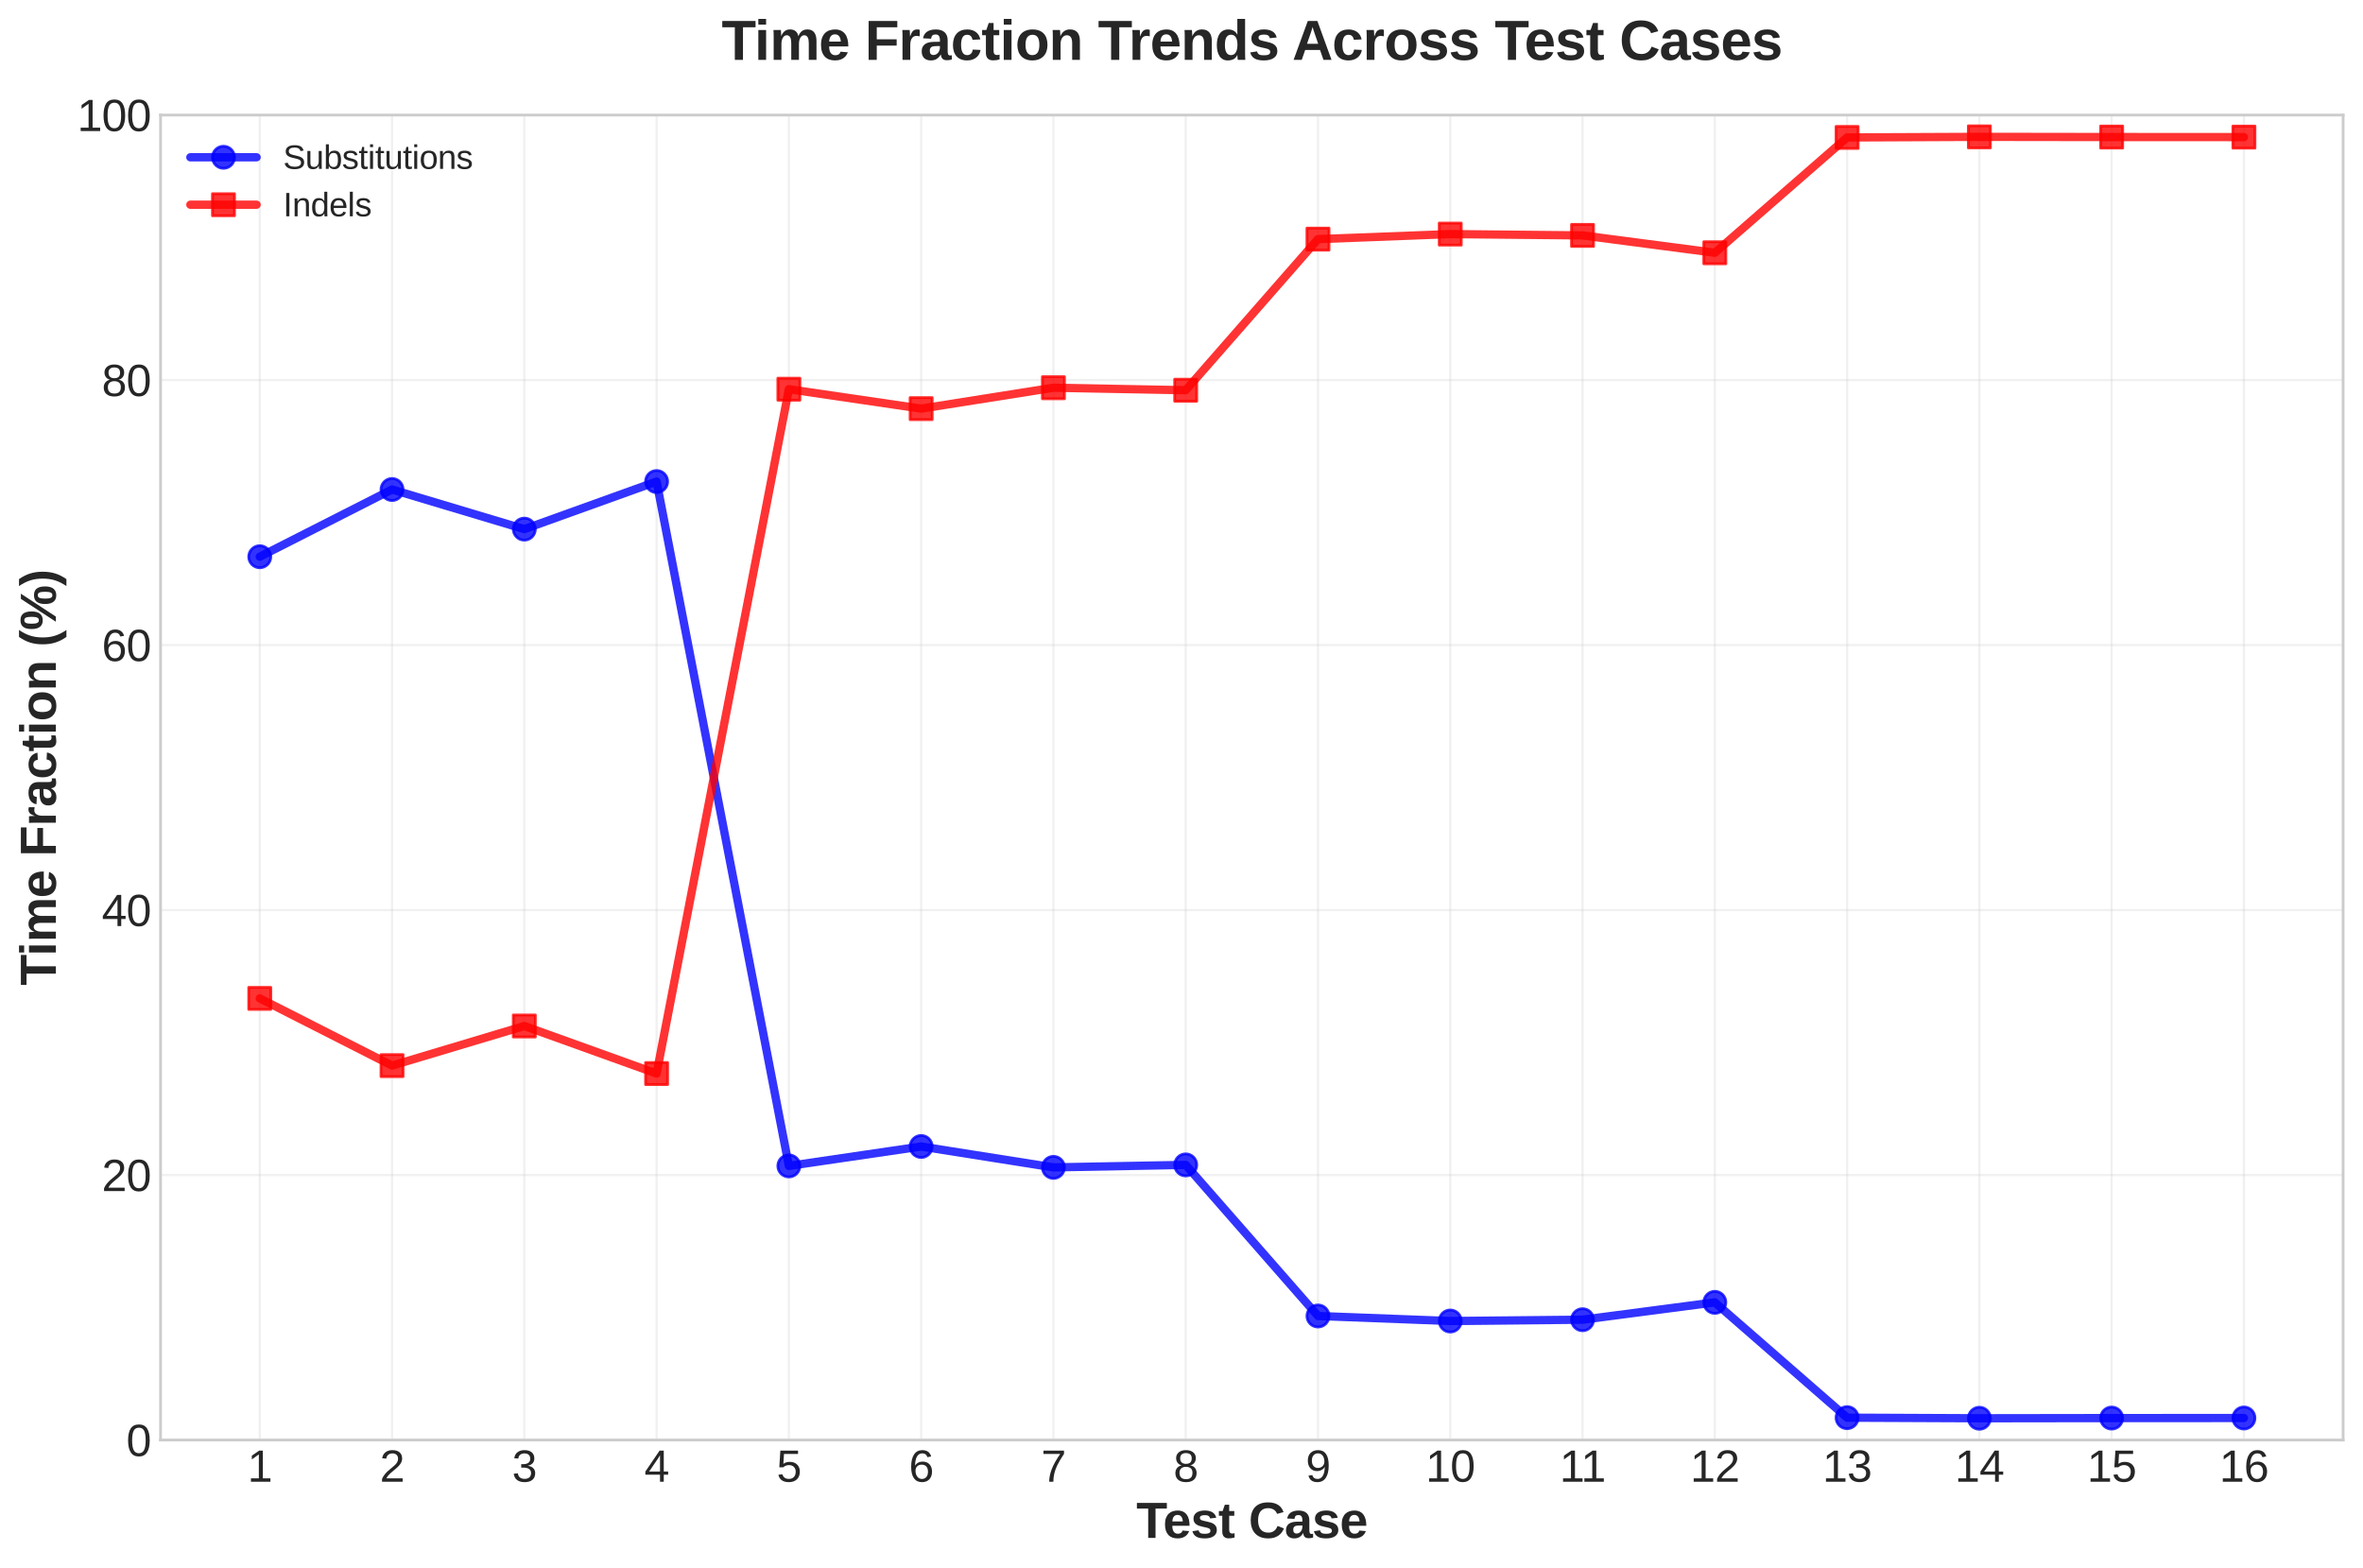 <?xml version="1.0" encoding="utf-8" standalone="no"?>
<!DOCTYPE svg PUBLIC "-//W3C//DTD SVG 1.1//EN"
  "http://www.w3.org/Graphics/SVG/1.1/DTD/svg11.dtd">
<svg xmlns:xlink="http://www.w3.org/1999/xlink" width="856.172pt" height="568.188pt" viewBox="0 0 856.172 568.188" xmlns="http://www.w3.org/2000/svg" version="1.1">
 <defs>
  <style type="text/css">*{stroke-linejoin: round; stroke-linecap: butt}</style>
 </defs>
 <g id="figure_1">
  <g id="patch_1">
   <path d="M 0 568.188 
L 856.172 568.188 
L 856.172 0 
L 0 0 
z
" style="fill: #ffffff"/>
  </g>
  <g id="axes_1">
   <g id="patch_2">
    <path d="M 58.172 521.794 
L 848.972 521.794 
L 848.972 41.694 
L 58.172 41.694 
z
" style="fill: #ffffff"/>
   </g>
   <g id="matplotlib.axis_1">
    <g id="xtick_1">
     <g id="line2d_1">
      <path d="M 94.117 521.794 
L 94.117 41.694 
" clip-path="url(#pdb2949c40f)" style="fill: none; stroke: #cccccc; stroke-opacity: 0.3; stroke-width: 0.8; stroke-linecap: round"/>
     </g>
     <g id="line2d_2"/>
     <g id="text_1">
      <!-- 1 -->
      <g style="fill: #262626" transform="translate(89.669 536.889) scale(0.16 -0.16)">
       <defs>
        <path id="LiberationSans-31" d="M 488 0 
L 488 478 
L 1609 478 
L 1609 3866 
L 616 3156 
L 616 3688 
L 1656 4403 
L 2175 4403 
L 2175 478 
L 3247 478 
L 3247 0 
L 488 0 
z
" transform="scale(0.016)"/>
       </defs>
       <use xlink:href="#LiberationSans-31"/>
      </g>
     </g>
    </g>
    <g id="xtick_2">
     <g id="line2d_3">
      <path d="M 142.045 521.794 
L 142.045 41.694 
" clip-path="url(#pdb2949c40f)" style="fill: none; stroke: #cccccc; stroke-opacity: 0.3; stroke-width: 0.8; stroke-linecap: round"/>
     </g>
     <g id="line2d_4"/>
     <g id="text_2">
      <!-- 2 -->
      <g style="fill: #262626" transform="translate(137.596 536.889) scale(0.16 -0.16)">
       <defs>
        <path id="LiberationSans-32" d="M 322 0 
L 322 397 
Q 481 763 711 1042 
Q 941 1322 1194 1548 
Q 1447 1775 1695 1969 
Q 1944 2163 2144 2356 
Q 2344 2550 2467 2762 
Q 2591 2975 2591 3244 
Q 2591 3606 2378 3806 
Q 2166 4006 1788 4006 
Q 1428 4006 1195 3811 
Q 963 3616 922 3263 
L 347 3316 
Q 409 3844 795 4156 
Q 1181 4469 1788 4469 
Q 2453 4469 2811 4155 
Q 3169 3841 3169 3263 
Q 3169 3006 3051 2753 
Q 2934 2500 2703 2247 
Q 2472 1994 1819 1463 
Q 1459 1169 1246 933 
Q 1034 697 941 478 
L 3238 478 
L 3238 0 
L 322 0 
z
" transform="scale(0.016)"/>
       </defs>
       <use xlink:href="#LiberationSans-32"/>
      </g>
     </g>
    </g>
    <g id="xtick_3">
     <g id="line2d_5">
      <path d="M 189.972 521.794 
L 189.972 41.694 
" clip-path="url(#pdb2949c40f)" style="fill: none; stroke: #cccccc; stroke-opacity: 0.3; stroke-width: 0.8; stroke-linecap: round"/>
     </g>
     <g id="line2d_6"/>
     <g id="text_3">
      <!-- 3 -->
      <g style="fill: #262626" transform="translate(185.523 536.889) scale(0.16 -0.16)">
       <defs>
        <path id="LiberationSans-33" d="M 3278 1216 
Q 3278 606 2890 271 
Q 2503 -63 1784 -63 
Q 1116 -63 717 239 
Q 319 541 244 1131 
L 825 1184 
Q 938 403 1784 403 
Q 2209 403 2451 612 
Q 2694 822 2694 1234 
Q 2694 1594 2417 1795 
Q 2141 1997 1619 1997 
L 1300 1997 
L 1300 2484 
L 1606 2484 
Q 2069 2484 2323 2686 
Q 2578 2888 2578 3244 
Q 2578 3597 2370 3801 
Q 2163 4006 1753 4006 
Q 1381 4006 1151 3815 
Q 922 3625 884 3278 
L 319 3322 
Q 381 3863 767 4166 
Q 1153 4469 1759 4469 
Q 2422 4469 2789 4161 
Q 3156 3853 3156 3303 
Q 3156 2881 2920 2617 
Q 2684 2353 2234 2259 
L 2234 2247 
Q 2728 2194 3003 1916 
Q 3278 1638 3278 1216 
z
" transform="scale(0.016)"/>
       </defs>
       <use xlink:href="#LiberationSans-33"/>
      </g>
     </g>
    </g>
    <g id="xtick_4">
     <g id="line2d_7">
      <path d="M 237.899 521.794 
L 237.899 41.694 
" clip-path="url(#pdb2949c40f)" style="fill: none; stroke: #cccccc; stroke-opacity: 0.3; stroke-width: 0.8; stroke-linecap: round"/>
     </g>
     <g id="line2d_8"/>
     <g id="text_4">
      <!-- 4 -->
      <g style="fill: #262626" transform="translate(233.45 536.889) scale(0.16 -0.16)">
       <defs>
        <path id="LiberationSans-34" d="M 2753 997 
L 2753 0 
L 2222 0 
L 2222 997 
L 147 997 
L 147 1434 
L 2163 4403 
L 2753 4403 
L 2753 1441 
L 3372 1441 
L 3372 997 
L 2753 997 
z
M 2222 3769 
Q 2216 3750 2134 3603 
Q 2053 3456 2013 3397 
L 884 1734 
L 716 1503 
L 666 1441 
L 2222 1441 
L 2222 3769 
z
" transform="scale(0.016)"/>
       </defs>
       <use xlink:href="#LiberationSans-34"/>
      </g>
     </g>
    </g>
    <g id="xtick_5">
     <g id="line2d_9">
      <path d="M 285.826 521.794 
L 285.826 41.694 
" clip-path="url(#pdb2949c40f)" style="fill: none; stroke: #cccccc; stroke-opacity: 0.3; stroke-width: 0.8; stroke-linecap: round"/>
     </g>
     <g id="line2d_10"/>
     <g id="text_5">
      <!-- 5 -->
      <g style="fill: #262626" transform="translate(281.378 536.889) scale(0.16 -0.16)">
       <defs>
        <path id="LiberationSans-35" d="M 3291 1434 
Q 3291 738 2877 337 
Q 2463 -63 1728 -63 
Q 1113 -63 734 206 
Q 356 475 256 984 
L 825 1050 
Q 1003 397 1741 397 
Q 2194 397 2450 670 
Q 2706 944 2706 1422 
Q 2706 1838 2448 2094 
Q 2191 2350 1753 2350 
Q 1525 2350 1328 2278 
Q 1131 2206 934 2034 
L 384 2034 
L 531 4403 
L 3034 4403 
L 3034 3925 
L 1044 3925 
L 959 2528 
Q 1325 2809 1869 2809 
Q 2519 2809 2905 2428 
Q 3291 2047 3291 1434 
z
" transform="scale(0.016)"/>
       </defs>
       <use xlink:href="#LiberationSans-35"/>
      </g>
     </g>
    </g>
    <g id="xtick_6">
     <g id="line2d_11">
      <path d="M 333.754 521.794 
L 333.754 41.694 
" clip-path="url(#pdb2949c40f)" style="fill: none; stroke: #cccccc; stroke-opacity: 0.3; stroke-width: 0.8; stroke-linecap: round"/>
     </g>
     <g id="line2d_12"/>
     <g id="text_6">
      <!-- 6 -->
      <g style="fill: #262626" transform="translate(329.305 536.889) scale(0.16 -0.16)">
       <defs>
        <path id="LiberationSans-36" d="M 3278 1441 
Q 3278 744 2900 340 
Q 2522 -63 1856 -63 
Q 1113 -63 719 490 
Q 325 1044 325 2100 
Q 325 3244 734 3856 
Q 1144 4469 1900 4469 
Q 2897 4469 3156 3572 
L 2619 3475 
Q 2453 4013 1894 4013 
Q 1413 4013 1148 3564 
Q 884 3116 884 2266 
Q 1038 2550 1316 2698 
Q 1594 2847 1953 2847 
Q 2563 2847 2920 2465 
Q 3278 2084 3278 1441 
z
M 2706 1416 
Q 2706 1894 2472 2153 
Q 2238 2413 1819 2413 
Q 1425 2413 1183 2183 
Q 941 1953 941 1550 
Q 941 1041 1192 716 
Q 1444 391 1838 391 
Q 2244 391 2475 664 
Q 2706 938 2706 1416 
z
" transform="scale(0.016)"/>
       </defs>
       <use xlink:href="#LiberationSans-36"/>
      </g>
     </g>
    </g>
    <g id="xtick_7">
     <g id="line2d_13">
      <path d="M 381.681 521.794 
L 381.681 41.694 
" clip-path="url(#pdb2949c40f)" style="fill: none; stroke: #cccccc; stroke-opacity: 0.3; stroke-width: 0.8; stroke-linecap: round"/>
     </g>
     <g id="line2d_14"/>
     <g id="text_7">
      <!-- 7 -->
      <g style="fill: #262626" transform="translate(377.232 536.889) scale(0.16 -0.16)">
       <defs>
        <path id="LiberationSans-37" d="M 3238 3947 
Q 2563 2916 2284 2331 
Q 2006 1747 1867 1178 
Q 1728 609 1728 0 
L 1141 0 
Q 1141 844 1498 1776 
Q 1856 2709 2694 3925 
L 328 3925 
L 328 4403 
L 3238 4403 
L 3238 3947 
z
" transform="scale(0.016)"/>
       </defs>
       <use xlink:href="#LiberationSans-37"/>
      </g>
     </g>
    </g>
    <g id="xtick_8">
     <g id="line2d_15">
      <path d="M 429.608 521.794 
L 429.608 41.694 
" clip-path="url(#pdb2949c40f)" style="fill: none; stroke: #cccccc; stroke-opacity: 0.3; stroke-width: 0.8; stroke-linecap: round"/>
     </g>
     <g id="line2d_16"/>
     <g id="text_8">
      <!-- 8 -->
      <g style="fill: #262626" transform="translate(425.159 536.889) scale(0.16 -0.16)">
       <defs>
        <path id="LiberationSans-38" d="M 3281 1228 
Q 3281 619 2893 278 
Q 2506 -63 1781 -63 
Q 1075 -63 676 271 
Q 278 606 278 1222 
Q 278 1653 525 1947 
Q 772 2241 1156 2303 
L 1156 2316 
Q 797 2400 589 2681 
Q 381 2963 381 3341 
Q 381 3844 757 4156 
Q 1134 4469 1769 4469 
Q 2419 4469 2795 4162 
Q 3172 3856 3172 3334 
Q 3172 2956 2962 2675 
Q 2753 2394 2391 2322 
L 2391 2309 
Q 2813 2241 3047 1952 
Q 3281 1663 3281 1228 
z
M 2588 3303 
Q 2588 4050 1769 4050 
Q 1372 4050 1164 3862 
Q 956 3675 956 3303 
Q 956 2925 1170 2726 
Q 1384 2528 1775 2528 
Q 2172 2528 2380 2711 
Q 2588 2894 2588 3303 
z
M 2697 1281 
Q 2697 1691 2453 1898 
Q 2209 2106 1769 2106 
Q 1341 2106 1100 1882 
Q 859 1659 859 1269 
Q 859 359 1788 359 
Q 2247 359 2472 579 
Q 2697 800 2697 1281 
z
" transform="scale(0.016)"/>
       </defs>
       <use xlink:href="#LiberationSans-38"/>
      </g>
     </g>
    </g>
    <g id="xtick_9">
     <g id="line2d_17">
      <path d="M 477.536 521.794 
L 477.536 41.694 
" clip-path="url(#pdb2949c40f)" style="fill: none; stroke: #cccccc; stroke-opacity: 0.3; stroke-width: 0.8; stroke-linecap: round"/>
     </g>
     <g id="line2d_18"/>
     <g id="text_9">
      <!-- 9 -->
      <g style="fill: #262626" transform="translate(473.087 536.889) scale(0.16 -0.16)">
       <defs>
        <path id="LiberationSans-39" d="M 3256 2291 
Q 3256 1156 2842 546 
Q 2428 -63 1663 -63 
Q 1147 -63 836 154 
Q 525 372 391 856 
L 928 941 
Q 1097 391 1672 391 
Q 2156 391 2422 841 
Q 2688 1291 2700 2125 
Q 2575 1844 2272 1673 
Q 1969 1503 1606 1503 
Q 1013 1503 656 1909 
Q 300 2316 300 2988 
Q 300 3678 687 4073 
Q 1075 4469 1766 4469 
Q 2500 4469 2878 3925 
Q 3256 3381 3256 2291 
z
M 2644 2834 
Q 2644 3366 2400 3689 
Q 2156 4013 1747 4013 
Q 1341 4013 1106 3736 
Q 872 3459 872 2988 
Q 872 2506 1106 2226 
Q 1341 1947 1741 1947 
Q 1984 1947 2193 2058 
Q 2403 2169 2523 2372 
Q 2644 2575 2644 2834 
z
" transform="scale(0.016)"/>
       </defs>
       <use xlink:href="#LiberationSans-39"/>
      </g>
     </g>
    </g>
    <g id="xtick_10">
     <g id="line2d_19">
      <path d="M 525.463 521.794 
L 525.463 41.694 
" clip-path="url(#pdb2949c40f)" style="fill: none; stroke: #cccccc; stroke-opacity: 0.3; stroke-width: 0.8; stroke-linecap: round"/>
     </g>
     <g id="line2d_20"/>
     <g id="text_10">
      <!-- 10 -->
      <g style="fill: #262626" transform="translate(516.565 536.889) scale(0.16 -0.16)">
       <defs>
        <path id="LiberationSans-30" d="M 3309 2203 
Q 3309 1100 2920 518 
Q 2531 -63 1772 -63 
Q 1013 -63 631 515 
Q 250 1094 250 2203 
Q 250 3338 620 3903 
Q 991 4469 1791 4469 
Q 2569 4469 2939 3897 
Q 3309 3325 3309 2203 
z
M 2738 2203 
Q 2738 3156 2517 3584 
Q 2297 4013 1791 4013 
Q 1272 4013 1045 3591 
Q 819 3169 819 2203 
Q 819 1266 1048 831 
Q 1278 397 1778 397 
Q 2275 397 2506 840 
Q 2738 1284 2738 2203 
z
" transform="scale(0.016)"/>
       </defs>
       <use xlink:href="#LiberationSans-31"/>
       <use xlink:href="#LiberationSans-30" transform="translate(55.615 0)"/>
      </g>
     </g>
    </g>
    <g id="xtick_11">
     <g id="line2d_21">
      <path d="M 573.39 521.794 
L 573.39 41.694 
" clip-path="url(#pdb2949c40f)" style="fill: none; stroke: #cccccc; stroke-opacity: 0.3; stroke-width: 0.8; stroke-linecap: round"/>
     </g>
     <g id="line2d_22"/>
     <g id="text_11">
      <!-- 11 -->
      <g style="fill: #262626" transform="translate(565.083 536.889) scale(0.16 -0.16)">
       <use xlink:href="#LiberationSans-31"/>
       <use xlink:href="#LiberationSans-31" transform="translate(48.24 0)"/>
      </g>
     </g>
    </g>
    <g id="xtick_12">
     <g id="line2d_23">
      <path d="M 621.317 521.794 
L 621.317 41.694 
" clip-path="url(#pdb2949c40f)" style="fill: none; stroke: #cccccc; stroke-opacity: 0.3; stroke-width: 0.8; stroke-linecap: round"/>
     </g>
     <g id="line2d_24"/>
     <g id="text_12">
      <!-- 12 -->
      <g style="fill: #262626" transform="translate(612.42 536.889) scale(0.16 -0.16)">
       <use xlink:href="#LiberationSans-31"/>
       <use xlink:href="#LiberationSans-32" transform="translate(55.615 0)"/>
      </g>
     </g>
    </g>
    <g id="xtick_13">
     <g id="line2d_25">
      <path d="M 669.245 521.794 
L 669.245 41.694 
" clip-path="url(#pdb2949c40f)" style="fill: none; stroke: #cccccc; stroke-opacity: 0.3; stroke-width: 0.8; stroke-linecap: round"/>
     </g>
     <g id="line2d_26"/>
     <g id="text_13">
      <!-- 13 -->
      <g style="fill: #262626" transform="translate(660.347 536.889) scale(0.16 -0.16)">
       <use xlink:href="#LiberationSans-31"/>
       <use xlink:href="#LiberationSans-33" transform="translate(55.615 0)"/>
      </g>
     </g>
    </g>
    <g id="xtick_14">
     <g id="line2d_27">
      <path d="M 717.172 521.794 
L 717.172 41.694 
" clip-path="url(#pdb2949c40f)" style="fill: none; stroke: #cccccc; stroke-opacity: 0.3; stroke-width: 0.8; stroke-linecap: round"/>
     </g>
     <g id="line2d_28"/>
     <g id="text_14">
      <!-- 14 -->
      <g style="fill: #262626" transform="translate(708.274 536.889) scale(0.16 -0.16)">
       <use xlink:href="#LiberationSans-31"/>
       <use xlink:href="#LiberationSans-34" transform="translate(55.615 0)"/>
      </g>
     </g>
    </g>
    <g id="xtick_15">
     <g id="line2d_29">
      <path d="M 765.099 521.794 
L 765.099 41.694 
" clip-path="url(#pdb2949c40f)" style="fill: none; stroke: #cccccc; stroke-opacity: 0.3; stroke-width: 0.8; stroke-linecap: round"/>
     </g>
     <g id="line2d_30"/>
     <g id="text_15">
      <!-- 15 -->
      <g style="fill: #262626" transform="translate(756.202 536.889) scale(0.16 -0.16)">
       <use xlink:href="#LiberationSans-31"/>
       <use xlink:href="#LiberationSans-35" transform="translate(55.615 0)"/>
      </g>
     </g>
    </g>
    <g id="xtick_16">
     <g id="line2d_31">
      <path d="M 813.026 521.794 
L 813.026 41.694 
" clip-path="url(#pdb2949c40f)" style="fill: none; stroke: #cccccc; stroke-opacity: 0.3; stroke-width: 0.8; stroke-linecap: round"/>
     </g>
     <g id="line2d_32"/>
     <g id="text_16">
      <!-- 16 -->
      <g style="fill: #262626" transform="translate(804.129 536.889) scale(0.16 -0.16)">
       <use xlink:href="#LiberationSans-31"/>
       <use xlink:href="#LiberationSans-36" transform="translate(55.615 0)"/>
      </g>
     </g>
    </g>
    <g id="xtick_17">
     <g id="line2d_33"/>
    </g>
    <g id="xtick_18">
     <g id="line2d_34"/>
    </g>
    <g id="xtick_19">
     <g id="line2d_35"/>
    </g>
    <g id="xtick_20">
     <g id="line2d_36"/>
    </g>
    <g id="xtick_21">
     <g id="line2d_37"/>
    </g>
    <g id="xtick_22">
     <g id="line2d_38"/>
    </g>
    <g id="xtick_23">
     <g id="line2d_39"/>
    </g>
    <g id="xtick_24">
     <g id="line2d_40"/>
    </g>
    <g id="xtick_25">
     <g id="line2d_41"/>
    </g>
    <g id="xtick_26">
     <g id="line2d_42"/>
    </g>
    <g id="xtick_27">
     <g id="line2d_43"/>
    </g>
    <g id="xtick_28">
     <g id="line2d_44"/>
    </g>
    <g id="xtick_29">
     <g id="line2d_45"/>
    </g>
    <g id="xtick_30">
     <g id="line2d_46"/>
    </g>
    <g id="xtick_31">
     <g id="line2d_47"/>
    </g>
    <g id="xtick_32">
     <g id="line2d_48"/>
    </g>
    <g id="xtick_33">
     <g id="line2d_49"/>
    </g>
    <g id="xtick_34">
     <g id="line2d_50"/>
    </g>
    <g id="xtick_35">
     <g id="line2d_51"/>
    </g>
    <g id="xtick_36">
     <g id="line2d_52"/>
    </g>
    <g id="xtick_37">
     <g id="line2d_53"/>
    </g>
    <g id="xtick_38">
     <g id="line2d_54"/>
    </g>
    <g id="xtick_39">
     <g id="line2d_55"/>
    </g>
    <g id="xtick_40">
     <g id="line2d_56"/>
    </g>
    <g id="xtick_41">
     <g id="line2d_57"/>
    </g>
    <g id="xtick_42">
     <g id="line2d_58"/>
    </g>
    <g id="xtick_43">
     <g id="line2d_59"/>
    </g>
    <g id="xtick_44">
     <g id="line2d_60"/>
    </g>
    <g id="xtick_45">
     <g id="line2d_61"/>
    </g>
    <g id="xtick_46">
     <g id="line2d_62"/>
    </g>
    <g id="xtick_47">
     <g id="line2d_63"/>
    </g>
    <g id="xtick_48">
     <g id="line2d_64"/>
    </g>
    <g id="xtick_49">
     <g id="line2d_65"/>
    </g>
    <g id="xtick_50">
     <g id="line2d_66"/>
    </g>
    <g id="xtick_51">
     <g id="line2d_67"/>
    </g>
    <g id="xtick_52">
     <g id="line2d_68"/>
    </g>
    <g id="xtick_53">
     <g id="line2d_69"/>
    </g>
    <g id="xtick_54">
     <g id="line2d_70"/>
    </g>
    <g id="xtick_55">
     <g id="line2d_71"/>
    </g>
    <g id="xtick_56">
     <g id="line2d_72"/>
    </g>
    <g id="xtick_57">
     <g id="line2d_73"/>
    </g>
    <g id="xtick_58">
     <g id="line2d_74"/>
    </g>
    <g id="xtick_59">
     <g id="line2d_75"/>
    </g>
    <g id="xtick_60">
     <g id="line2d_76"/>
    </g>
    <g id="xtick_61">
     <g id="line2d_77"/>
    </g>
    <g id="xtick_62">
     <g id="line2d_78"/>
    </g>
    <g id="xtick_63">
     <g id="line2d_79"/>
    </g>
    <g id="xtick_64">
     <g id="line2d_80"/>
    </g>
    <g id="xtick_65">
     <g id="line2d_81"/>
    </g>
    <g id="xtick_66">
     <g id="line2d_82"/>
    </g>
    <g id="xtick_67">
     <g id="line2d_83"/>
    </g>
    <g id="xtick_68">
     <g id="line2d_84"/>
    </g>
    <g id="xtick_69">
     <g id="line2d_85"/>
    </g>
    <g id="xtick_70">
     <g id="line2d_86"/>
    </g>
    <g id="xtick_71">
     <g id="line2d_87"/>
    </g>
    <g id="xtick_72">
     <g id="line2d_88"/>
    </g>
    <g id="xtick_73">
     <g id="line2d_89"/>
    </g>
    <g id="xtick_74">
     <g id="line2d_90"/>
    </g>
    <g id="xtick_75">
     <g id="line2d_91"/>
    </g>
    <g id="xtick_76">
     <g id="line2d_92"/>
    </g>
    <g id="xtick_77">
     <g id="line2d_93"/>
    </g>
    <g id="xtick_78">
     <g id="line2d_94"/>
    </g>
    <g id="xtick_79">
     <g id="line2d_95"/>
    </g>
    <g id="xtick_80">
     <g id="line2d_96"/>
    </g>
    <g id="xtick_81">
     <g id="line2d_97"/>
    </g>
    <g id="xtick_82">
     <g id="line2d_98"/>
    </g>
    <g id="text_17">
     <!-- Test Case -->
     <g style="fill: #262626" transform="translate(411.718 557.253) scale(0.18 -0.18)">
      <defs>
       <path id="LiberationSans-Bold-54" d="M 2416 3691 
L 2416 0 
L 1494 0 
L 1494 3691 
L 72 3691 
L 72 4403 
L 3841 4403 
L 3841 3691 
L 2416 3691 
z
" transform="scale(0.016)"/>
       <path id="LiberationSans-Bold-65" d="M 1831 -63 
Q 1466 -63 1173 45 
Q 881 153 675 373 
Q 469 594 359 926 
Q 250 1259 250 1706 
Q 250 2191 379 2522 
Q 509 2853 729 3058 
Q 950 3263 1237 3353 
Q 1525 3444 1844 3444 
Q 2244 3444 2526 3305 
Q 2809 3166 2990 2916 
Q 3172 2666 3256 2317 
Q 3341 1969 3341 1547 
L 3341 1522 
L 1172 1522 
Q 1172 1309 1209 1126 
Q 1247 944 1331 811 
Q 1416 678 1550 601 
Q 1684 525 1875 525 
Q 2106 525 2253 623 
Q 2400 722 2463 928 
L 3291 856 
Q 3234 713 3132 550 
Q 3031 388 2862 252 
Q 2694 116 2442 26 
Q 2191 -63 1831 -63 
z
M 1831 2891 
Q 1697 2891 1580 2845 
Q 1463 2800 1377 2701 
Q 1291 2603 1237 2447 
Q 1184 2291 1178 2072 
L 2491 2072 
Q 2466 2481 2294 2686 
Q 2122 2891 1831 2891 
z
" transform="scale(0.016)"/>
       <path id="LiberationSans-Bold-73" d="M 3297 988 
Q 3297 744 3195 550 
Q 3094 356 2900 220 
Q 2706 84 2425 10 
Q 2144 -63 1784 -63 
Q 1463 -63 1203 -16 
Q 944 31 748 139 
Q 553 247 422 419 
Q 291 591 225 844 
L 997 959 
Q 1034 819 1100 731 
Q 1166 644 1262 597 
Q 1359 550 1489 534 
Q 1619 519 1784 519 
Q 1934 519 2064 536 
Q 2194 553 2289 595 
Q 2384 638 2437 714 
Q 2491 791 2491 906 
Q 2491 1038 2414 1114 
Q 2338 1191 2205 1239 
Q 2072 1288 1892 1323 
Q 1713 1359 1509 1406 
Q 1297 1453 1090 1518 
Q 884 1584 721 1696 
Q 559 1809 459 1982 
Q 359 2156 359 2422 
Q 359 2663 453 2852 
Q 547 3041 728 3173 
Q 909 3306 1176 3376 
Q 1444 3447 1791 3447 
Q 2066 3447 2303 3395 
Q 2541 3344 2728 3233 
Q 2916 3122 3042 2950 
Q 3169 2778 3219 2534 
L 2441 2453 
Q 2419 2575 2362 2654 
Q 2306 2734 2223 2781 
Q 2141 2828 2031 2845 
Q 1922 2863 1791 2863 
Q 1478 2863 1322 2783 
Q 1166 2703 1166 2516 
Q 1166 2400 1230 2331 
Q 1294 2263 1411 2217 
Q 1528 2172 1689 2139 
Q 1850 2106 2041 2059 
Q 2275 2009 2501 1942 
Q 2728 1875 2904 1758 
Q 3081 1641 3189 1456 
Q 3297 1272 3297 988 
z
" transform="scale(0.016)"/>
       <path id="LiberationSans-Bold-74" d="M 1313 -56 
Q 925 -56 715 155 
Q 506 366 506 794 
L 506 2788 
L 78 2788 
L 78 3381 
L 550 3381 
L 825 4175 
L 1375 4175 
L 1375 3381 
L 2016 3381 
L 2016 2788 
L 1375 2788 
L 1375 1031 
Q 1375 784 1469 667 
Q 1563 550 1759 550 
Q 1841 550 1906 562 
Q 1972 575 2053 594 
L 2053 50 
Q 1891 -3 1709 -29 
Q 1528 -56 1313 -56 
z
" transform="scale(0.016)"/>
       <path id="LiberationSans-Bold-20" transform="scale(0.016)"/>
       <path id="LiberationSans-Bold-43" d="M 2484 663 
Q 2744 663 2933 736 
Q 3122 809 3261 928 
Q 3400 1047 3492 1197 
Q 3584 1347 3644 1500 
L 4447 1197 
Q 4350 959 4194 731 
Q 4038 503 3803 328 
Q 3569 153 3245 45 
Q 2922 -63 2484 -63 
Q 1913 -63 1494 107 
Q 1075 278 801 583 
Q 528 888 395 1306 
Q 263 1725 263 2222 
Q 263 2738 395 3153 
Q 528 3569 797 3861 
Q 1066 4153 1477 4311 
Q 1888 4469 2444 4469 
Q 2875 4469 3198 4378 
Q 3522 4288 3758 4123 
Q 3994 3959 4148 3736 
Q 4303 3513 4391 3244 
L 3578 3022 
Q 3534 3163 3443 3292 
Q 3353 3422 3214 3522 
Q 3075 3622 2887 3683 
Q 2700 3744 2463 3744 
Q 2128 3744 1887 3636 
Q 1647 3528 1492 3328 
Q 1338 3128 1264 2848 
Q 1191 2569 1191 2222 
Q 1191 1878 1264 1592 
Q 1338 1306 1494 1100 
Q 1650 894 1895 778 
Q 2141 663 2484 663 
z
" transform="scale(0.016)"/>
       <path id="LiberationSans-Bold-61" d="M 1228 -63 
Q 984 -63 792 4 
Q 600 72 465 201 
Q 331 331 259 522 
Q 188 713 188 956 
Q 188 1256 292 1461 
Q 397 1666 578 1792 
Q 759 1919 1003 1976 
Q 1247 2034 1522 2038 
L 2250 2050 
L 2250 2222 
Q 2250 2406 2217 2529 
Q 2184 2653 2121 2731 
Q 2059 2809 1967 2842 
Q 1875 2875 1756 2875 
Q 1647 2875 1561 2853 
Q 1475 2831 1412 2776 
Q 1350 2722 1311 2630 
Q 1272 2538 1256 2397 
L 341 2441 
Q 378 2663 478 2845 
Q 578 3028 754 3162 
Q 931 3297 1189 3370 
Q 1447 3444 1794 3444 
Q 2109 3444 2356 3366 
Q 2603 3288 2775 3133 
Q 2947 2978 3037 2753 
Q 3128 2528 3128 2231 
L 3128 1000 
Q 3128 881 3139 787 
Q 3150 694 3179 630 
Q 3209 566 3264 533 
Q 3319 500 3406 500 
Q 3506 500 3600 519 
L 3600 44 
Q 3522 25 3459 9 
Q 3397 -6 3334 -15 
Q 3272 -25 3201 -31 
Q 3131 -38 3038 -38 
Q 2706 -38 2548 125 
Q 2391 288 2359 603 
L 2341 603 
Q 2166 288 1892 112 
Q 1619 -63 1228 -63 
z
M 2250 1566 
L 1800 1559 
Q 1659 1553 1532 1536 
Q 1406 1519 1311 1464 
Q 1216 1409 1159 1306 
Q 1103 1203 1103 1025 
Q 1103 784 1214 667 
Q 1325 550 1509 550 
Q 1678 550 1815 622 
Q 1953 694 2048 811 
Q 2144 928 2197 1081 
Q 2250 1234 2250 1394 
L 2250 1566 
z
" transform="scale(0.016)"/>
      </defs>
      <use xlink:href="#LiberationSans-Bold-54"/>
      <use xlink:href="#LiberationSans-Bold-65" transform="translate(53.709 0)"/>
      <use xlink:href="#LiberationSans-Bold-73" transform="translate(109.324 0)"/>
      <use xlink:href="#LiberationSans-Bold-74" transform="translate(164.939 0)"/>
      <use xlink:href="#LiberationSans-Bold-20" transform="translate(198.24 0)"/>
      <use xlink:href="#LiberationSans-Bold-43" transform="translate(226.023 0)"/>
      <use xlink:href="#LiberationSans-Bold-61" transform="translate(298.24 0)"/>
      <use xlink:href="#LiberationSans-Bold-73" transform="translate(353.855 0)"/>
      <use xlink:href="#LiberationSans-Bold-65" transform="translate(409.471 0)"/>
     </g>
    </g>
   </g>
   <g id="matplotlib.axis_2">
    <g id="ytick_1">
     <g id="line2d_99">
      <path d="M 58.172 521.794 
L 848.972 521.794 
" clip-path="url(#pdb2949c40f)" style="fill: none; stroke: #cccccc; stroke-opacity: 0.3; stroke-width: 0.8; stroke-linecap: round"/>
     </g>
     <g id="line2d_100"/>
     <g id="text_18">
      <!-- 0 -->
      <g style="fill: #262626" transform="translate(45.774 527.591) scale(0.16 -0.16)">
       <use xlink:href="#LiberationSans-30"/>
      </g>
     </g>
    </g>
    <g id="ytick_2">
     <g id="line2d_101">
      <path d="M 58.172 425.774 
L 848.972 425.774 
" clip-path="url(#pdb2949c40f)" style="fill: none; stroke: #cccccc; stroke-opacity: 0.3; stroke-width: 0.8; stroke-linecap: round"/>
     </g>
     <g id="line2d_102"/>
     <g id="text_19">
      <!-- 20 -->
      <g style="fill: #262626" transform="translate(36.877 431.571) scale(0.16 -0.16)">
       <use xlink:href="#LiberationSans-32"/>
       <use xlink:href="#LiberationSans-30" transform="translate(55.615 0)"/>
      </g>
     </g>
    </g>
    <g id="ytick_3">
     <g id="line2d_103">
      <path d="M 58.172 329.754 
L 848.972 329.754 
" clip-path="url(#pdb2949c40f)" style="fill: none; stroke: #cccccc; stroke-opacity: 0.3; stroke-width: 0.8; stroke-linecap: round"/>
     </g>
     <g id="line2d_104"/>
     <g id="text_20">
      <!-- 40 -->
      <g style="fill: #262626" transform="translate(36.877 335.551) scale(0.16 -0.16)">
       <use xlink:href="#LiberationSans-34"/>
       <use xlink:href="#LiberationSans-30" transform="translate(55.615 0)"/>
      </g>
     </g>
    </g>
    <g id="ytick_4">
     <g id="line2d_105">
      <path d="M 58.172 233.734 
L 848.972 233.734 
" clip-path="url(#pdb2949c40f)" style="fill: none; stroke: #cccccc; stroke-opacity: 0.3; stroke-width: 0.8; stroke-linecap: round"/>
     </g>
     <g id="line2d_106"/>
     <g id="text_21">
      <!-- 60 -->
      <g style="fill: #262626" transform="translate(36.877 239.531) scale(0.16 -0.16)">
       <use xlink:href="#LiberationSans-36"/>
       <use xlink:href="#LiberationSans-30" transform="translate(55.615 0)"/>
      </g>
     </g>
    </g>
    <g id="ytick_5">
     <g id="line2d_107">
      <path d="M 58.172 137.714 
L 848.972 137.714 
" clip-path="url(#pdb2949c40f)" style="fill: none; stroke: #cccccc; stroke-opacity: 0.3; stroke-width: 0.8; stroke-linecap: round"/>
     </g>
     <g id="line2d_108"/>
     <g id="text_22">
      <!-- 80 -->
      <g style="fill: #262626" transform="translate(36.877 143.511) scale(0.16 -0.16)">
       <use xlink:href="#LiberationSans-38"/>
       <use xlink:href="#LiberationSans-30" transform="translate(55.615 0)"/>
      </g>
     </g>
    </g>
    <g id="ytick_6">
     <g id="line2d_109">
      <path d="M 58.172 41.694 
L 848.972 41.694 
" clip-path="url(#pdb2949c40f)" style="fill: none; stroke: #cccccc; stroke-opacity: 0.3; stroke-width: 0.8; stroke-linecap: round"/>
     </g>
     <g id="line2d_110"/>
     <g id="text_23">
      <!-- 100 -->
      <g style="fill: #262626" transform="translate(27.979 47.491) scale(0.16 -0.16)">
       <use xlink:href="#LiberationSans-31"/>
       <use xlink:href="#LiberationSans-30" transform="translate(55.615 0)"/>
       <use xlink:href="#LiberationSans-30" transform="translate(111.23 0)"/>
      </g>
     </g>
    </g>
    <g id="ytick_7">
     <g id="line2d_111"/>
    </g>
    <g id="ytick_8">
     <g id="line2d_112"/>
    </g>
    <g id="ytick_9">
     <g id="line2d_113"/>
    </g>
    <g id="ytick_10">
     <g id="line2d_114"/>
    </g>
    <g id="ytick_11">
     <g id="line2d_115"/>
    </g>
    <g id="ytick_12">
     <g id="line2d_116"/>
    </g>
    <g id="ytick_13">
     <g id="line2d_117"/>
    </g>
    <g id="ytick_14">
     <g id="line2d_118"/>
    </g>
    <g id="ytick_15">
     <g id="line2d_119"/>
    </g>
    <g id="ytick_16">
     <g id="line2d_120"/>
    </g>
    <g id="ytick_17">
     <g id="line2d_121"/>
    </g>
    <g id="ytick_18">
     <g id="line2d_122"/>
    </g>
    <g id="ytick_19">
     <g id="line2d_123"/>
    </g>
    <g id="ytick_20">
     <g id="line2d_124"/>
    </g>
    <g id="ytick_21">
     <g id="line2d_125"/>
    </g>
    <g id="text_24">
     <!-- Time Fraction (%) -->
     <g style="fill: #262626" transform="translate(20.244 357.089) rotate(-90) scale(0.18 -0.18)">
      <defs>
       <path id="LiberationSans-Bold-69" d="M 447 3991 
L 447 4638 
L 1325 4638 
L 1325 3991 
L 447 3991 
z
M 447 0 
L 447 3381 
L 1325 3381 
L 1325 0 
L 447 0 
z
" transform="scale(0.016)"/>
       <path id="LiberationSans-Bold-6d" d="M 2438 0 
L 2438 1897 
Q 2438 2094 2411 2258 
Q 2384 2422 2323 2539 
Q 2263 2656 2164 2722 
Q 2066 2788 1925 2788 
Q 1791 2788 1681 2717 
Q 1572 2647 1492 2517 
Q 1413 2388 1369 2208 
Q 1325 2028 1325 1813 
L 1325 0 
L 447 0 
L 447 2625 
Q 447 2734 445 2850 
Q 444 2966 439 3070 
Q 434 3175 431 3258 
Q 428 3341 422 3381 
L 1259 3381 
Q 1266 3344 1272 3261 
Q 1278 3178 1284 3078 
Q 1291 2978 1295 2878 
Q 1300 2778 1300 2709 
L 1313 2709 
Q 1475 3097 1717 3272 
Q 1959 3447 2297 3447 
Q 2684 3447 2920 3258 
Q 3156 3069 3238 2709 
L 3256 2709 
Q 3347 2919 3451 3059 
Q 3556 3200 3682 3286 
Q 3809 3372 3957 3409 
Q 4106 3447 4281 3447 
Q 4559 3447 4751 3347 
Q 4944 3247 5064 3072 
Q 5184 2897 5239 2659 
Q 5294 2422 5294 2147 
L 5294 0 
L 4422 0 
L 4422 1897 
Q 4422 2094 4395 2258 
Q 4369 2422 4308 2539 
Q 4247 2656 4148 2722 
Q 4050 2788 3909 2788 
Q 3778 2788 3670 2720 
Q 3563 2653 3483 2529 
Q 3403 2406 3359 2234 
Q 3316 2063 3309 1853 
L 3309 0 
L 2438 0 
z
" transform="scale(0.016)"/>
       <path id="LiberationSans-Bold-46" d="M 1350 3691 
L 1350 2328 
L 3603 2328 
L 3603 1616 
L 1350 1616 
L 1350 0 
L 428 0 
L 428 4403 
L 3675 4403 
L 3675 3691 
L 1350 3691 
z
" transform="scale(0.016)"/>
       <path id="LiberationSans-Bold-72" d="M 447 0 
L 447 2588 
Q 447 2697 445 2819 
Q 444 2941 439 3052 
Q 434 3163 431 3252 
Q 428 3341 422 3381 
L 1259 3381 
Q 1266 3344 1272 3251 
Q 1278 3159 1284 3050 
Q 1291 2941 1295 2833 
Q 1300 2725 1300 2659 
L 1313 2659 
Q 1378 2844 1443 2989 
Q 1509 3134 1598 3236 
Q 1688 3338 1813 3392 
Q 1938 3447 2122 3447 
Q 2200 3447 2276 3433 
Q 2353 3419 2394 3400 
L 2394 2666 
Q 2309 2684 2223 2698 
Q 2138 2713 2019 2713 
Q 1691 2713 1508 2447 
Q 1325 2181 1325 1659 
L 1325 0 
L 447 0 
z
" transform="scale(0.016)"/>
       <path id="LiberationSans-Bold-63" d="M 1856 -63 
Q 1453 -63 1151 62 
Q 850 188 650 416 
Q 450 644 350 964 
Q 250 1284 250 1672 
Q 250 2094 359 2423 
Q 469 2753 675 2979 
Q 881 3206 1182 3325 
Q 1484 3444 1869 3444 
Q 2197 3444 2451 3356 
Q 2706 3269 2890 3117 
Q 3075 2966 3189 2759 
Q 3303 2553 3347 2316 
L 2463 2272 
Q 2425 2531 2275 2686 
Q 2125 2841 1850 2841 
Q 1497 2841 1334 2550 
Q 1172 2259 1172 1706 
Q 1172 538 1863 538 
Q 2113 538 2281 695 
Q 2450 853 2491 1166 
L 3372 1125 
Q 3341 891 3230 677 
Q 3119 463 2930 298 
Q 2741 134 2472 35 
Q 2203 -63 1856 -63 
z
" transform="scale(0.016)"/>
       <path id="LiberationSans-Bold-6f" d="M 3659 1694 
Q 3659 1306 3551 984 
Q 3444 663 3228 430 
Q 3013 197 2691 67 
Q 2369 -63 1941 -63 
Q 1528 -63 1212 65 
Q 897 194 683 425 
Q 469 656 359 979 
Q 250 1303 250 1694 
Q 250 2072 354 2392 
Q 459 2713 671 2947 
Q 884 3181 1206 3312 
Q 1528 3444 1959 3444 
Q 2416 3444 2737 3312 
Q 3059 3181 3264 2948 
Q 3469 2716 3564 2395 
Q 3659 2075 3659 1694 
z
M 2741 1694 
Q 2741 2297 2544 2569 
Q 2347 2841 1972 2841 
Q 1584 2841 1378 2566 
Q 1172 2291 1172 1694 
Q 1172 1391 1226 1172 
Q 1281 953 1381 812 
Q 1481 672 1622 605 
Q 1763 538 1931 538 
Q 2125 538 2276 605 
Q 2428 672 2531 812 
Q 2634 953 2687 1172 
Q 2741 1391 2741 1694 
z
" transform="scale(0.016)"/>
       <path id="LiberationSans-Bold-6e" d="M 2638 0 
L 2638 1897 
Q 2638 2094 2606 2258 
Q 2575 2422 2503 2539 
Q 2431 2656 2315 2722 
Q 2200 2788 2034 2788 
Q 1875 2788 1745 2717 
Q 1616 2647 1522 2517 
Q 1428 2388 1376 2208 
Q 1325 2028 1325 1813 
L 1325 0 
L 447 0 
L 447 2625 
Q 447 2734 445 2850 
Q 444 2966 439 3070 
Q 434 3175 431 3258 
Q 428 3341 422 3381 
L 1259 3381 
Q 1266 3344 1272 3261 
Q 1278 3178 1284 3078 
Q 1291 2978 1295 2878 
Q 1300 2778 1300 2709 
L 1313 2709 
Q 1491 3097 1759 3272 
Q 2028 3447 2400 3447 
Q 2706 3447 2917 3347 
Q 3128 3247 3261 3072 
Q 3394 2897 3453 2659 
Q 3513 2422 3513 2147 
L 3513 0 
L 2638 0 
z
" transform="scale(0.016)"/>
       <path id="LiberationSans-Bold-28" d="M 1247 -1328 
Q 1006 -981 831 -637 
Q 656 -294 542 68 
Q 428 431 373 823 
Q 319 1216 319 1659 
Q 319 2106 373 2495 
Q 428 2884 542 3245 
Q 656 3606 831 3948 
Q 1006 4291 1247 4638 
L 2125 4638 
Q 1875 4275 1697 3922 
Q 1519 3569 1405 3206 
Q 1291 2844 1237 2461 
Q 1184 2078 1184 1656 
Q 1184 1231 1237 848 
Q 1291 466 1405 103 
Q 1519 -259 1697 -611 
Q 1875 -963 2125 -1328 
L 1247 -1328 
z
" transform="scale(0.016)"/>
       <path id="LiberationSans-Bold-25" d="M 5522 1350 
Q 5522 959 5434 690 
Q 5347 422 5197 258 
Q 5047 94 4845 22 
Q 4644 -50 4416 -50 
Q 4181 -50 3979 22 
Q 3778 94 3629 258 
Q 3481 422 3395 690 
Q 3309 959 3309 1350 
Q 3309 1763 3395 2033 
Q 3481 2303 3631 2464 
Q 3781 2625 3986 2689 
Q 4191 2753 4428 2753 
Q 4653 2753 4853 2689 
Q 5053 2625 5201 2464 
Q 5350 2303 5436 2033 
Q 5522 1763 5522 1350 
z
M 1725 0 
L 1081 0 
L 3956 4403 
L 4609 4403 
L 1725 0 
z
M 1275 4453 
Q 1500 4453 1700 4389 
Q 1900 4325 2050 4165 
Q 2200 4006 2287 3736 
Q 2375 3466 2375 3053 
Q 2375 2663 2287 2394 
Q 2200 2125 2048 1959 
Q 1897 1794 1694 1722 
Q 1491 1650 1259 1650 
Q 1031 1650 829 1722 
Q 628 1794 479 1958 
Q 331 2122 245 2390 
Q 159 2659 159 3053 
Q 159 3466 243 3736 
Q 328 4006 478 4165 
Q 628 4325 833 4389 
Q 1038 4453 1275 4453 
z
M 4850 1350 
Q 4850 1622 4823 1800 
Q 4797 1978 4744 2083 
Q 4691 2188 4612 2230 
Q 4534 2272 4428 2272 
Q 4313 2272 4230 2230 
Q 4147 2188 4094 2081 
Q 4041 1975 4014 1797 
Q 3988 1619 3988 1350 
Q 3988 1088 4013 914 
Q 4038 741 4092 634 
Q 4147 528 4228 484 
Q 4309 441 4422 441 
Q 4525 441 4604 484 
Q 4684 528 4739 633 
Q 4794 738 4822 913 
Q 4850 1088 4850 1350 
z
M 1697 3053 
Q 1697 3322 1670 3498 
Q 1644 3675 1591 3779 
Q 1538 3884 1459 3926 
Q 1381 3969 1275 3969 
Q 1159 3969 1075 3925 
Q 991 3881 937 3776 
Q 884 3672 857 3495 
Q 831 3319 831 3053 
Q 831 2791 857 2616 
Q 884 2441 939 2334 
Q 994 2228 1075 2183 
Q 1156 2138 1269 2138 
Q 1375 2138 1454 2181 
Q 1534 2225 1589 2331 
Q 1644 2438 1670 2614 
Q 1697 2791 1697 3053 
z
" transform="scale(0.016)"/>
       <path id="LiberationSans-Bold-29" d="M 6 -1328 
Q 256 -963 434 -611 
Q 613 -259 727 103 
Q 841 466 894 848 
Q 947 1231 947 1656 
Q 947 2078 894 2461 
Q 841 2844 727 3206 
Q 613 3569 434 3922 
Q 256 4275 6 4638 
L 884 4638 
Q 1125 4291 1300 3948 
Q 1475 3606 1589 3245 
Q 1703 2884 1758 2495 
Q 1813 2106 1813 1659 
Q 1813 1216 1758 823 
Q 1703 431 1589 68 
Q 1475 -294 1300 -637 
Q 1125 -981 884 -1328 
L 6 -1328 
z
" transform="scale(0.016)"/>
      </defs>
      <use xlink:href="#LiberationSans-Bold-54"/>
      <use xlink:href="#LiberationSans-Bold-69" transform="translate(59.334 0)"/>
      <use xlink:href="#LiberationSans-Bold-6d" transform="translate(87.117 0)"/>
      <use xlink:href="#LiberationSans-Bold-65" transform="translate(176.033 0)"/>
      <use xlink:href="#LiberationSans-Bold-20" transform="translate(231.648 0)"/>
      <use xlink:href="#LiberationSans-Bold-46" transform="translate(259.432 0)"/>
      <use xlink:href="#LiberationSans-Bold-72" transform="translate(320.516 0)"/>
      <use xlink:href="#LiberationSans-Bold-61" transform="translate(359.432 0)"/>
      <use xlink:href="#LiberationSans-Bold-63" transform="translate(415.047 0)"/>
      <use xlink:href="#LiberationSans-Bold-74" transform="translate(470.662 0)"/>
      <use xlink:href="#LiberationSans-Bold-69" transform="translate(503.963 0)"/>
      <use xlink:href="#LiberationSans-Bold-6f" transform="translate(531.746 0)"/>
      <use xlink:href="#LiberationSans-Bold-6e" transform="translate(592.83 0)"/>
      <use xlink:href="#LiberationSans-Bold-20" transform="translate(653.914 0)"/>
      <use xlink:href="#LiberationSans-Bold-28" transform="translate(681.697 0)"/>
      <use xlink:href="#LiberationSans-Bold-25" transform="translate(714.998 0)"/>
      <use xlink:href="#LiberationSans-Bold-29" transform="translate(803.914 0)"/>
     </g>
    </g>
   </g>
   <g id="line2d_126">
    <path d="M 94.117 201.727 
L 142.045 177.374 
L 189.972 191.725 
L 237.899 174.487 
L 285.826 422.463 
L 333.754 415.424 
L 381.681 422.995 
L 429.608 422.092 
L 477.536 476.841 
L 525.463 478.663 
L 573.39 478.188 
L 621.317 471.902 
L 669.245 513.684 
L 717.172 513.898 
L 765.099 513.83 
L 813.026 513.807 
" clip-path="url(#pdb2949c40f)" style="fill: none; stroke: #0000ff; stroke-opacity: 0.8; stroke-width: 3; stroke-linecap: round"/>
    <defs>
     <path id="m90a7085884" d="M 0 4 
C 1.061 4 2.078 3.579 2.828 2.828 
C 3.579 2.078 4 1.061 4 0 
C 4 -1.061 3.579 -2.078 2.828 -2.828 
C 2.078 -3.579 1.061 -4 0 -4 
C -1.061 -4 -2.078 -3.579 -2.828 -2.828 
C -3.579 -2.078 -4 -1.061 -4 0 
C -4 1.061 -3.579 2.078 -2.828 2.828 
C -2.078 3.579 -1.061 4 0 4 
z
" style="stroke: #0000ff; stroke-opacity: 0.8"/>
    </defs>
    <g clip-path="url(#pdb2949c40f)">
     <use xlink:href="#m90a7085884" x="94.117" y="201.727" style="fill: #0000ff; fill-opacity: 0.8; stroke: #0000ff; stroke-opacity: 0.8"/>
     <use xlink:href="#m90a7085884" x="142.045" y="177.374" style="fill: #0000ff; fill-opacity: 0.8; stroke: #0000ff; stroke-opacity: 0.8"/>
     <use xlink:href="#m90a7085884" x="189.972" y="191.725" style="fill: #0000ff; fill-opacity: 0.8; stroke: #0000ff; stroke-opacity: 0.8"/>
     <use xlink:href="#m90a7085884" x="237.899" y="174.487" style="fill: #0000ff; fill-opacity: 0.8; stroke: #0000ff; stroke-opacity: 0.8"/>
     <use xlink:href="#m90a7085884" x="285.826" y="422.463" style="fill: #0000ff; fill-opacity: 0.8; stroke: #0000ff; stroke-opacity: 0.8"/>
     <use xlink:href="#m90a7085884" x="333.754" y="415.424" style="fill: #0000ff; fill-opacity: 0.8; stroke: #0000ff; stroke-opacity: 0.8"/>
     <use xlink:href="#m90a7085884" x="381.681" y="422.995" style="fill: #0000ff; fill-opacity: 0.8; stroke: #0000ff; stroke-opacity: 0.8"/>
     <use xlink:href="#m90a7085884" x="429.608" y="422.092" style="fill: #0000ff; fill-opacity: 0.8; stroke: #0000ff; stroke-opacity: 0.8"/>
     <use xlink:href="#m90a7085884" x="477.536" y="476.841" style="fill: #0000ff; fill-opacity: 0.8; stroke: #0000ff; stroke-opacity: 0.8"/>
     <use xlink:href="#m90a7085884" x="525.463" y="478.663" style="fill: #0000ff; fill-opacity: 0.8; stroke: #0000ff; stroke-opacity: 0.8"/>
     <use xlink:href="#m90a7085884" x="573.39" y="478.188" style="fill: #0000ff; fill-opacity: 0.8; stroke: #0000ff; stroke-opacity: 0.8"/>
     <use xlink:href="#m90a7085884" x="621.317" y="471.902" style="fill: #0000ff; fill-opacity: 0.8; stroke: #0000ff; stroke-opacity: 0.8"/>
     <use xlink:href="#m90a7085884" x="669.245" y="513.684" style="fill: #0000ff; fill-opacity: 0.8; stroke: #0000ff; stroke-opacity: 0.8"/>
     <use xlink:href="#m90a7085884" x="717.172" y="513.898" style="fill: #0000ff; fill-opacity: 0.8; stroke: #0000ff; stroke-opacity: 0.8"/>
     <use xlink:href="#m90a7085884" x="765.099" y="513.83" style="fill: #0000ff; fill-opacity: 0.8; stroke: #0000ff; stroke-opacity: 0.8"/>
     <use xlink:href="#m90a7085884" x="813.026" y="513.807" style="fill: #0000ff; fill-opacity: 0.8; stroke: #0000ff; stroke-opacity: 0.8"/>
    </g>
   </g>
   <g id="line2d_127">
    <path d="M 94.117 361.76 
L 142.045 386.113 
L 189.972 371.762 
L 237.899 389 
L 285.826 141.025 
L 333.754 148.063 
L 381.681 140.492 
L 429.608 141.395 
L 477.536 86.647 
L 525.463 84.824 
L 573.39 85.299 
L 621.317 91.586 
L 669.245 49.804 
L 717.172 49.59 
L 765.099 49.658 
L 813.026 49.68 
" clip-path="url(#pdb2949c40f)" style="fill: none; stroke: #ff0000; stroke-opacity: 0.8; stroke-width: 3; stroke-linecap: round"/>
    <defs>
     <path id="mc3eddef4af" d="M -4 4 
L 4 4 
L 4 -4 
L -4 -4 
z
" style="stroke: #ff0000; stroke-opacity: 0.8; stroke-linejoin: miter"/>
    </defs>
    <g clip-path="url(#pdb2949c40f)">
     <use xlink:href="#mc3eddef4af" x="94.117" y="361.76" style="fill: #ff0000; fill-opacity: 0.8; stroke: #ff0000; stroke-opacity: 0.8; stroke-linejoin: miter"/>
     <use xlink:href="#mc3eddef4af" x="142.045" y="386.113" style="fill: #ff0000; fill-opacity: 0.8; stroke: #ff0000; stroke-opacity: 0.8; stroke-linejoin: miter"/>
     <use xlink:href="#mc3eddef4af" x="189.972" y="371.762" style="fill: #ff0000; fill-opacity: 0.8; stroke: #ff0000; stroke-opacity: 0.8; stroke-linejoin: miter"/>
     <use xlink:href="#mc3eddef4af" x="237.899" y="389" style="fill: #ff0000; fill-opacity: 0.8; stroke: #ff0000; stroke-opacity: 0.8; stroke-linejoin: miter"/>
     <use xlink:href="#mc3eddef4af" x="285.826" y="141.025" style="fill: #ff0000; fill-opacity: 0.8; stroke: #ff0000; stroke-opacity: 0.8; stroke-linejoin: miter"/>
     <use xlink:href="#mc3eddef4af" x="333.754" y="148.063" style="fill: #ff0000; fill-opacity: 0.8; stroke: #ff0000; stroke-opacity: 0.8; stroke-linejoin: miter"/>
     <use xlink:href="#mc3eddef4af" x="381.681" y="140.492" style="fill: #ff0000; fill-opacity: 0.8; stroke: #ff0000; stroke-opacity: 0.8; stroke-linejoin: miter"/>
     <use xlink:href="#mc3eddef4af" x="429.608" y="141.395" style="fill: #ff0000; fill-opacity: 0.8; stroke: #ff0000; stroke-opacity: 0.8; stroke-linejoin: miter"/>
     <use xlink:href="#mc3eddef4af" x="477.536" y="86.647" style="fill: #ff0000; fill-opacity: 0.8; stroke: #ff0000; stroke-opacity: 0.8; stroke-linejoin: miter"/>
     <use xlink:href="#mc3eddef4af" x="525.463" y="84.824" style="fill: #ff0000; fill-opacity: 0.8; stroke: #ff0000; stroke-opacity: 0.8; stroke-linejoin: miter"/>
     <use xlink:href="#mc3eddef4af" x="573.39" y="85.299" style="fill: #ff0000; fill-opacity: 0.8; stroke: #ff0000; stroke-opacity: 0.8; stroke-linejoin: miter"/>
     <use xlink:href="#mc3eddef4af" x="621.317" y="91.586" style="fill: #ff0000; fill-opacity: 0.8; stroke: #ff0000; stroke-opacity: 0.8; stroke-linejoin: miter"/>
     <use xlink:href="#mc3eddef4af" x="669.245" y="49.804" style="fill: #ff0000; fill-opacity: 0.8; stroke: #ff0000; stroke-opacity: 0.8; stroke-linejoin: miter"/>
     <use xlink:href="#mc3eddef4af" x="717.172" y="49.59" style="fill: #ff0000; fill-opacity: 0.8; stroke: #ff0000; stroke-opacity: 0.8; stroke-linejoin: miter"/>
     <use xlink:href="#mc3eddef4af" x="765.099" y="49.658" style="fill: #ff0000; fill-opacity: 0.8; stroke: #ff0000; stroke-opacity: 0.8; stroke-linejoin: miter"/>
     <use xlink:href="#mc3eddef4af" x="813.026" y="49.68" style="fill: #ff0000; fill-opacity: 0.8; stroke: #ff0000; stroke-opacity: 0.8; stroke-linejoin: miter"/>
    </g>
   </g>
   <g id="patch_3">
    <path d="M 58.172 521.794 
L 58.172 41.694 
" style="fill: none; stroke: #cccccc; stroke-linejoin: miter; stroke-linecap: square"/>
   </g>
   <g id="patch_4">
    <path d="M 848.972 521.794 
L 848.972 41.694 
" style="fill: none; stroke: #cccccc; stroke-linejoin: miter; stroke-linecap: square"/>
   </g>
   <g id="patch_5">
    <path d="M 58.172 521.794 
L 848.972 521.794 
" style="fill: none; stroke: #cccccc; stroke-linejoin: miter; stroke-linecap: square"/>
   </g>
   <g id="patch_6">
    <path d="M 58.172 41.694 
L 848.972 41.694 
" style="fill: none; stroke: #cccccc; stroke-linejoin: miter; stroke-linecap: square"/>
   </g>
   <g id="text_25">
    <!-- Time Fraction Trends Across Test Cases -->
    <g style="fill: #262626" transform="translate(261.467 21.694) scale(0.2 -0.2)">
     <defs>
      <path id="LiberationSans-Bold-64" d="M 2638 0 
Q 2631 25 2623 89 
Q 2616 153 2608 234 
Q 2600 316 2595 400 
Q 2591 484 2591 550 
L 2578 550 
Q 2425 222 2151 79 
Q 1878 -63 1497 -63 
Q 1178 -63 945 68 
Q 713 200 561 434 
Q 409 669 336 989 
Q 263 1309 263 1688 
Q 263 2072 339 2394 
Q 416 2716 575 2948 
Q 734 3181 979 3312 
Q 1225 3444 1563 3444 
Q 1728 3444 1881 3409 
Q 2034 3375 2165 3303 
Q 2297 3231 2403 3118 
Q 2509 3006 2584 2847 
L 2591 2847 
Q 2591 2878 2589 2939 
Q 2588 3000 2588 3078 
Q 2588 3156 2586 3240 
Q 2584 3325 2584 3403 
L 2584 4638 
L 3463 4638 
L 3463 738 
Q 3463 491 3472 298 
Q 3481 106 3488 0 
L 2638 0 
z
M 2597 1709 
Q 2597 2044 2534 2264 
Q 2472 2484 2370 2614 
Q 2269 2744 2139 2795 
Q 2009 2847 1875 2847 
Q 1706 2847 1576 2781 
Q 1447 2716 1358 2575 
Q 1269 2434 1223 2215 
Q 1178 1997 1178 1688 
Q 1178 538 1869 538 
Q 2000 538 2131 594 
Q 2263 650 2366 784 
Q 2469 919 2533 1145 
Q 2597 1372 2597 1709 
z
" transform="scale(0.016)"/>
      <path id="LiberationSans-Bold-41" d="M 3541 0 
L 3150 1125 
L 1472 1125 
L 1081 0 
L 159 0 
L 1766 4403 
L 2853 4403 
L 4453 0 
L 3541 0 
z
M 2509 3084 
Q 2472 3194 2436 3305 
Q 2400 3416 2373 3508 
Q 2347 3600 2330 3659 
Q 2313 3719 2309 3725 
Q 2306 3716 2290 3656 
Q 2275 3597 2248 3506 
Q 2222 3416 2186 3305 
Q 2150 3194 2113 3084 
L 1678 1819 
L 2944 1819 
L 2509 3084 
z
" transform="scale(0.016)"/>
     </defs>
     <use xlink:href="#LiberationSans-Bold-54"/>
     <use xlink:href="#LiberationSans-Bold-69" transform="translate(59.334 0)"/>
     <use xlink:href="#LiberationSans-Bold-6d" transform="translate(87.117 0)"/>
     <use xlink:href="#LiberationSans-Bold-65" transform="translate(176.033 0)"/>
     <use xlink:href="#LiberationSans-Bold-20" transform="translate(231.648 0)"/>
     <use xlink:href="#LiberationSans-Bold-46" transform="translate(259.432 0)"/>
     <use xlink:href="#LiberationSans-Bold-72" transform="translate(320.516 0)"/>
     <use xlink:href="#LiberationSans-Bold-61" transform="translate(359.432 0)"/>
     <use xlink:href="#LiberationSans-Bold-63" transform="translate(415.047 0)"/>
     <use xlink:href="#LiberationSans-Bold-74" transform="translate(470.662 0)"/>
     <use xlink:href="#LiberationSans-Bold-69" transform="translate(503.963 0)"/>
     <use xlink:href="#LiberationSans-Bold-6f" transform="translate(531.746 0)"/>
     <use xlink:href="#LiberationSans-Bold-6e" transform="translate(592.83 0)"/>
     <use xlink:href="#LiberationSans-Bold-20" transform="translate(653.914 0)"/>
     <use xlink:href="#LiberationSans-Bold-54" transform="translate(681.697 0)"/>
     <use xlink:href="#LiberationSans-Bold-72" transform="translate(737.281 0)"/>
     <use xlink:href="#LiberationSans-Bold-65" transform="translate(776.197 0)"/>
     <use xlink:href="#LiberationSans-Bold-6e" transform="translate(831.812 0)"/>
     <use xlink:href="#LiberationSans-Bold-64" transform="translate(892.896 0)"/>
     <use xlink:href="#LiberationSans-Bold-73" transform="translate(953.98 0)"/>
     <use xlink:href="#LiberationSans-Bold-20" transform="translate(1009.596 0)"/>
     <use xlink:href="#LiberationSans-Bold-41" transform="translate(1033.629 0)"/>
     <use xlink:href="#LiberationSans-Bold-63" transform="translate(1105.846 0)"/>
     <use xlink:href="#LiberationSans-Bold-72" transform="translate(1161.461 0)"/>
     <use xlink:href="#LiberationSans-Bold-6f" transform="translate(1200.377 0)"/>
     <use xlink:href="#LiberationSans-Bold-73" transform="translate(1261.461 0)"/>
     <use xlink:href="#LiberationSans-Bold-73" transform="translate(1317.076 0)"/>
     <use xlink:href="#LiberationSans-Bold-20" transform="translate(1372.691 0)"/>
     <use xlink:href="#LiberationSans-Bold-54" transform="translate(1400.475 0)"/>
     <use xlink:href="#LiberationSans-Bold-65" transform="translate(1454.184 0)"/>
     <use xlink:href="#LiberationSans-Bold-73" transform="translate(1509.799 0)"/>
     <use xlink:href="#LiberationSans-Bold-74" transform="translate(1565.414 0)"/>
     <use xlink:href="#LiberationSans-Bold-20" transform="translate(1598.715 0)"/>
     <use xlink:href="#LiberationSans-Bold-43" transform="translate(1626.498 0)"/>
     <use xlink:href="#LiberationSans-Bold-61" transform="translate(1698.715 0)"/>
     <use xlink:href="#LiberationSans-Bold-73" transform="translate(1754.33 0)"/>
     <use xlink:href="#LiberationSans-Bold-65" transform="translate(1809.945 0)"/>
     <use xlink:href="#LiberationSans-Bold-73" transform="translate(1865.561 0)"/>
    </g>
   </g>
   <g id="legend_1">
    <g id="line2d_128">
     <path d="M 68.972 56.99 
L 80.972 56.99 
L 92.972 56.99 
" style="fill: none; stroke: #0000ff; stroke-opacity: 0.8; stroke-width: 3; stroke-linecap: round"/>
     <g>
      <use xlink:href="#m90a7085884" x="80.972" y="56.99" style="fill: #0000ff; fill-opacity: 0.8; stroke: #0000ff; stroke-opacity: 0.8"/>
     </g>
    </g>
    <g id="text_26">
     <!-- Substitutions -->
     <g style="fill: #262626" transform="translate(102.572 61.19) scale(0.12 -0.12)">
      <defs>
       <path id="LiberationSans-53" d="M 3975 1216 
Q 3975 606 3498 271 
Q 3022 -63 2156 -63 
Q 547 -63 291 1056 
L 869 1172 
Q 969 775 1294 589 
Q 1619 403 2178 403 
Q 2756 403 3070 601 
Q 3384 800 3384 1184 
Q 3384 1400 3286 1534 
Q 3188 1669 3009 1756 
Q 2831 1844 2584 1903 
Q 2338 1963 2038 2031 
Q 1516 2147 1245 2262 
Q 975 2378 819 2520 
Q 663 2663 580 2853 
Q 497 3044 497 3291 
Q 497 3856 930 4162 
Q 1363 4469 2169 4469 
Q 2919 4469 3316 4239 
Q 3713 4009 3872 3456 
L 3284 3353 
Q 3188 3703 2916 3861 
Q 2644 4019 2163 4019 
Q 1634 4019 1356 3844 
Q 1078 3669 1078 3322 
Q 1078 3119 1186 2986 
Q 1294 2853 1497 2761 
Q 1700 2669 2306 2534 
Q 2509 2488 2711 2439 
Q 2913 2391 3097 2323 
Q 3281 2256 3442 2165 
Q 3603 2075 3722 1944 
Q 3841 1813 3908 1634 
Q 3975 1456 3975 1216 
z
" transform="scale(0.016)"/>
       <path id="LiberationSans-75" d="M 981 3381 
L 981 1238 
Q 981 903 1047 718 
Q 1113 534 1256 453 
Q 1400 372 1678 372 
Q 2084 372 2318 650 
Q 2553 928 2553 1422 
L 2553 3381 
L 3116 3381 
L 3116 722 
Q 3116 131 3134 0 
L 2603 0 
Q 2600 16 2597 84 
Q 2594 153 2589 242 
Q 2584 331 2578 578 
L 2569 578 
Q 2375 228 2120 82 
Q 1866 -63 1488 -63 
Q 931 -63 673 214 
Q 416 491 416 1128 
L 416 3381 
L 981 3381 
z
" transform="scale(0.016)"/>
       <path id="LiberationSans-62" d="M 3291 1706 
Q 3291 -63 2047 -63 
Q 1663 -63 1408 76 
Q 1153 216 994 525 
L 988 525 
Q 988 428 975 229 
Q 963 31 956 0 
L 413 0 
Q 431 169 431 697 
L 431 4638 
L 994 4638 
L 994 3316 
Q 994 3113 981 2838 
L 994 2838 
Q 1150 3163 1408 3303 
Q 1666 3444 2047 3444 
Q 2688 3444 2989 3012 
Q 3291 2581 3291 1706 
z
M 2700 1688 
Q 2700 2397 2512 2703 
Q 2325 3009 1903 3009 
Q 1428 3009 1211 2684 
Q 994 2359 994 1653 
Q 994 988 1206 670 
Q 1419 353 1897 353 
Q 2322 353 2511 667 
Q 2700 981 2700 1688 
z
" transform="scale(0.016)"/>
       <path id="LiberationSans-73" d="M 2969 934 
Q 2969 456 2608 196 
Q 2247 -63 1597 -63 
Q 966 -63 623 145 
Q 281 353 178 794 
L 675 891 
Q 747 619 972 492 
Q 1197 366 1597 366 
Q 2025 366 2223 497 
Q 2422 628 2422 891 
Q 2422 1091 2284 1216 
Q 2147 1341 1841 1422 
L 1438 1528 
Q 953 1653 748 1773 
Q 544 1894 428 2066 
Q 313 2238 313 2488 
Q 313 2950 642 3192 
Q 972 3434 1603 3434 
Q 2163 3434 2492 3237 
Q 2822 3041 2909 2606 
L 2403 2544 
Q 2356 2769 2151 2889 
Q 1947 3009 1603 3009 
Q 1222 3009 1040 2893 
Q 859 2778 859 2544 
Q 859 2400 934 2306 
Q 1009 2213 1156 2147 
Q 1303 2081 1775 1966 
Q 2222 1853 2419 1758 
Q 2616 1663 2730 1547 
Q 2844 1431 2906 1279 
Q 2969 1128 2969 934 
z
" transform="scale(0.016)"/>
       <path id="LiberationSans-74" d="M 1731 25 
Q 1453 -50 1163 -50 
Q 488 -50 488 716 
L 488 2972 
L 97 2972 
L 97 3381 
L 509 3381 
L 675 4138 
L 1050 4138 
L 1050 3381 
L 1675 3381 
L 1675 2972 
L 1050 2972 
L 1050 838 
Q 1050 594 1129 495 
Q 1209 397 1406 397 
Q 1519 397 1731 441 
L 1731 25 
z
" transform="scale(0.016)"/>
       <path id="LiberationSans-69" d="M 428 4100 
L 428 4638 
L 991 4638 
L 991 4100 
L 428 4100 
z
M 428 0 
L 428 3381 
L 991 3381 
L 991 0 
L 428 0 
z
" transform="scale(0.016)"/>
       <path id="LiberationSans-6f" d="M 3291 1694 
Q 3291 806 2900 371 
Q 2509 -63 1766 -63 
Q 1025 -63 647 389 
Q 269 841 269 1694 
Q 269 3444 1784 3444 
Q 2559 3444 2925 3017 
Q 3291 2591 3291 1694 
z
M 2700 1694 
Q 2700 2394 2492 2711 
Q 2284 3028 1794 3028 
Q 1300 3028 1079 2704 
Q 859 2381 859 1694 
Q 859 1025 1076 689 
Q 1294 353 1759 353 
Q 2266 353 2483 678 
Q 2700 1003 2700 1694 
z
" transform="scale(0.016)"/>
       <path id="LiberationSans-6e" d="M 2578 0 
L 2578 2144 
Q 2578 2478 2512 2662 
Q 2447 2847 2303 2928 
Q 2159 3009 1881 3009 
Q 1475 3009 1240 2731 
Q 1006 2453 1006 1959 
L 1006 0 
L 444 0 
L 444 2659 
Q 444 3250 425 3381 
L 956 3381 
Q 959 3366 962 3297 
Q 966 3228 970 3139 
Q 975 3050 981 2803 
L 991 2803 
Q 1184 3153 1439 3298 
Q 1694 3444 2072 3444 
Q 2628 3444 2886 3167 
Q 3144 2891 3144 2253 
L 3144 0 
L 2578 0 
z
" transform="scale(0.016)"/>
      </defs>
      <use xlink:href="#LiberationSans-53"/>
      <use xlink:href="#LiberationSans-75" transform="translate(66.699 0)"/>
      <use xlink:href="#LiberationSans-62" transform="translate(122.314 0)"/>
      <use xlink:href="#LiberationSans-73" transform="translate(177.93 0)"/>
      <use xlink:href="#LiberationSans-74" transform="translate(227.93 0)"/>
      <use xlink:href="#LiberationSans-69" transform="translate(255.713 0)"/>
      <use xlink:href="#LiberationSans-74" transform="translate(277.93 0)"/>
      <use xlink:href="#LiberationSans-75" transform="translate(305.713 0)"/>
      <use xlink:href="#LiberationSans-74" transform="translate(361.328 0)"/>
      <use xlink:href="#LiberationSans-69" transform="translate(389.111 0)"/>
      <use xlink:href="#LiberationSans-6f" transform="translate(411.328 0)"/>
      <use xlink:href="#LiberationSans-6e" transform="translate(466.943 0)"/>
      <use xlink:href="#LiberationSans-73" transform="translate(522.559 0)"/>
     </g>
    </g>
    <g id="line2d_129">
     <path d="M 68.972 74.176 
L 80.972 74.176 
L 92.972 74.176 
" style="fill: none; stroke: #ff0000; stroke-opacity: 0.8; stroke-width: 3; stroke-linecap: round"/>
     <g>
      <use xlink:href="#mc3eddef4af" x="80.972" y="74.176" style="fill: #ff0000; fill-opacity: 0.8; stroke: #ff0000; stroke-opacity: 0.8; stroke-linejoin: miter"/>
     </g>
    </g>
    <g id="text_27">
     <!-- Indels -->
     <g style="fill: #262626" transform="translate(102.572 78.376) scale(0.12 -0.12)">
      <defs>
       <path id="LiberationSans-49" d="M 591 0 
L 591 4403 
L 1188 4403 
L 1188 0 
L 591 0 
z
" transform="scale(0.016)"/>
       <path id="LiberationSans-64" d="M 2566 544 
Q 2409 219 2151 78 
Q 1894 -63 1513 -63 
Q 872 -63 570 368 
Q 269 800 269 1675 
Q 269 3444 1513 3444 
Q 1897 3444 2153 3303 
Q 2409 3163 2566 2856 
L 2572 2856 
L 2566 3234 
L 2566 4638 
L 3128 4638 
L 3128 697 
Q 3128 169 3147 0 
L 2609 0 
Q 2600 50 2589 231 
Q 2578 413 2578 544 
L 2566 544 
z
M 859 1694 
Q 859 984 1046 678 
Q 1234 372 1656 372 
Q 2134 372 2350 703 
Q 2566 1034 2566 1731 
Q 2566 2403 2350 2715 
Q 2134 3028 1663 3028 
Q 1238 3028 1048 2714 
Q 859 2400 859 1694 
z
" transform="scale(0.016)"/>
       <path id="LiberationSans-65" d="M 863 1572 
Q 863 991 1103 675 
Q 1344 359 1806 359 
Q 2172 359 2392 506 
Q 2613 653 2691 878 
L 3184 738 
Q 2881 -63 1806 -63 
Q 1056 -63 664 384 
Q 272 831 272 1713 
Q 272 2550 664 2997 
Q 1056 3444 1784 3444 
Q 3275 3444 3275 1647 
L 3275 1572 
L 863 1572 
z
M 2694 2003 
Q 2647 2538 2422 2783 
Q 2197 3028 1775 3028 
Q 1366 3028 1127 2754 
Q 888 2481 869 2003 
L 2694 2003 
z
" transform="scale(0.016)"/>
       <path id="LiberationSans-6c" d="M 431 0 
L 431 4638 
L 994 4638 
L 994 0 
L 431 0 
z
" transform="scale(0.016)"/>
      </defs>
      <use xlink:href="#LiberationSans-49"/>
      <use xlink:href="#LiberationSans-6e" transform="translate(27.783 0)"/>
      <use xlink:href="#LiberationSans-64" transform="translate(83.398 0)"/>
      <use xlink:href="#LiberationSans-65" transform="translate(139.014 0)"/>
      <use xlink:href="#LiberationSans-6c" transform="translate(194.629 0)"/>
      <use xlink:href="#LiberationSans-73" transform="translate(216.846 0)"/>
     </g>
    </g>
   </g>
  </g>
 </g>
 <defs>
  <clipPath id="pdb2949c40f">
   <rect x="58.172" y="41.694" width="790.8" height="480.1"/>
  </clipPath>
 </defs>
</svg>
